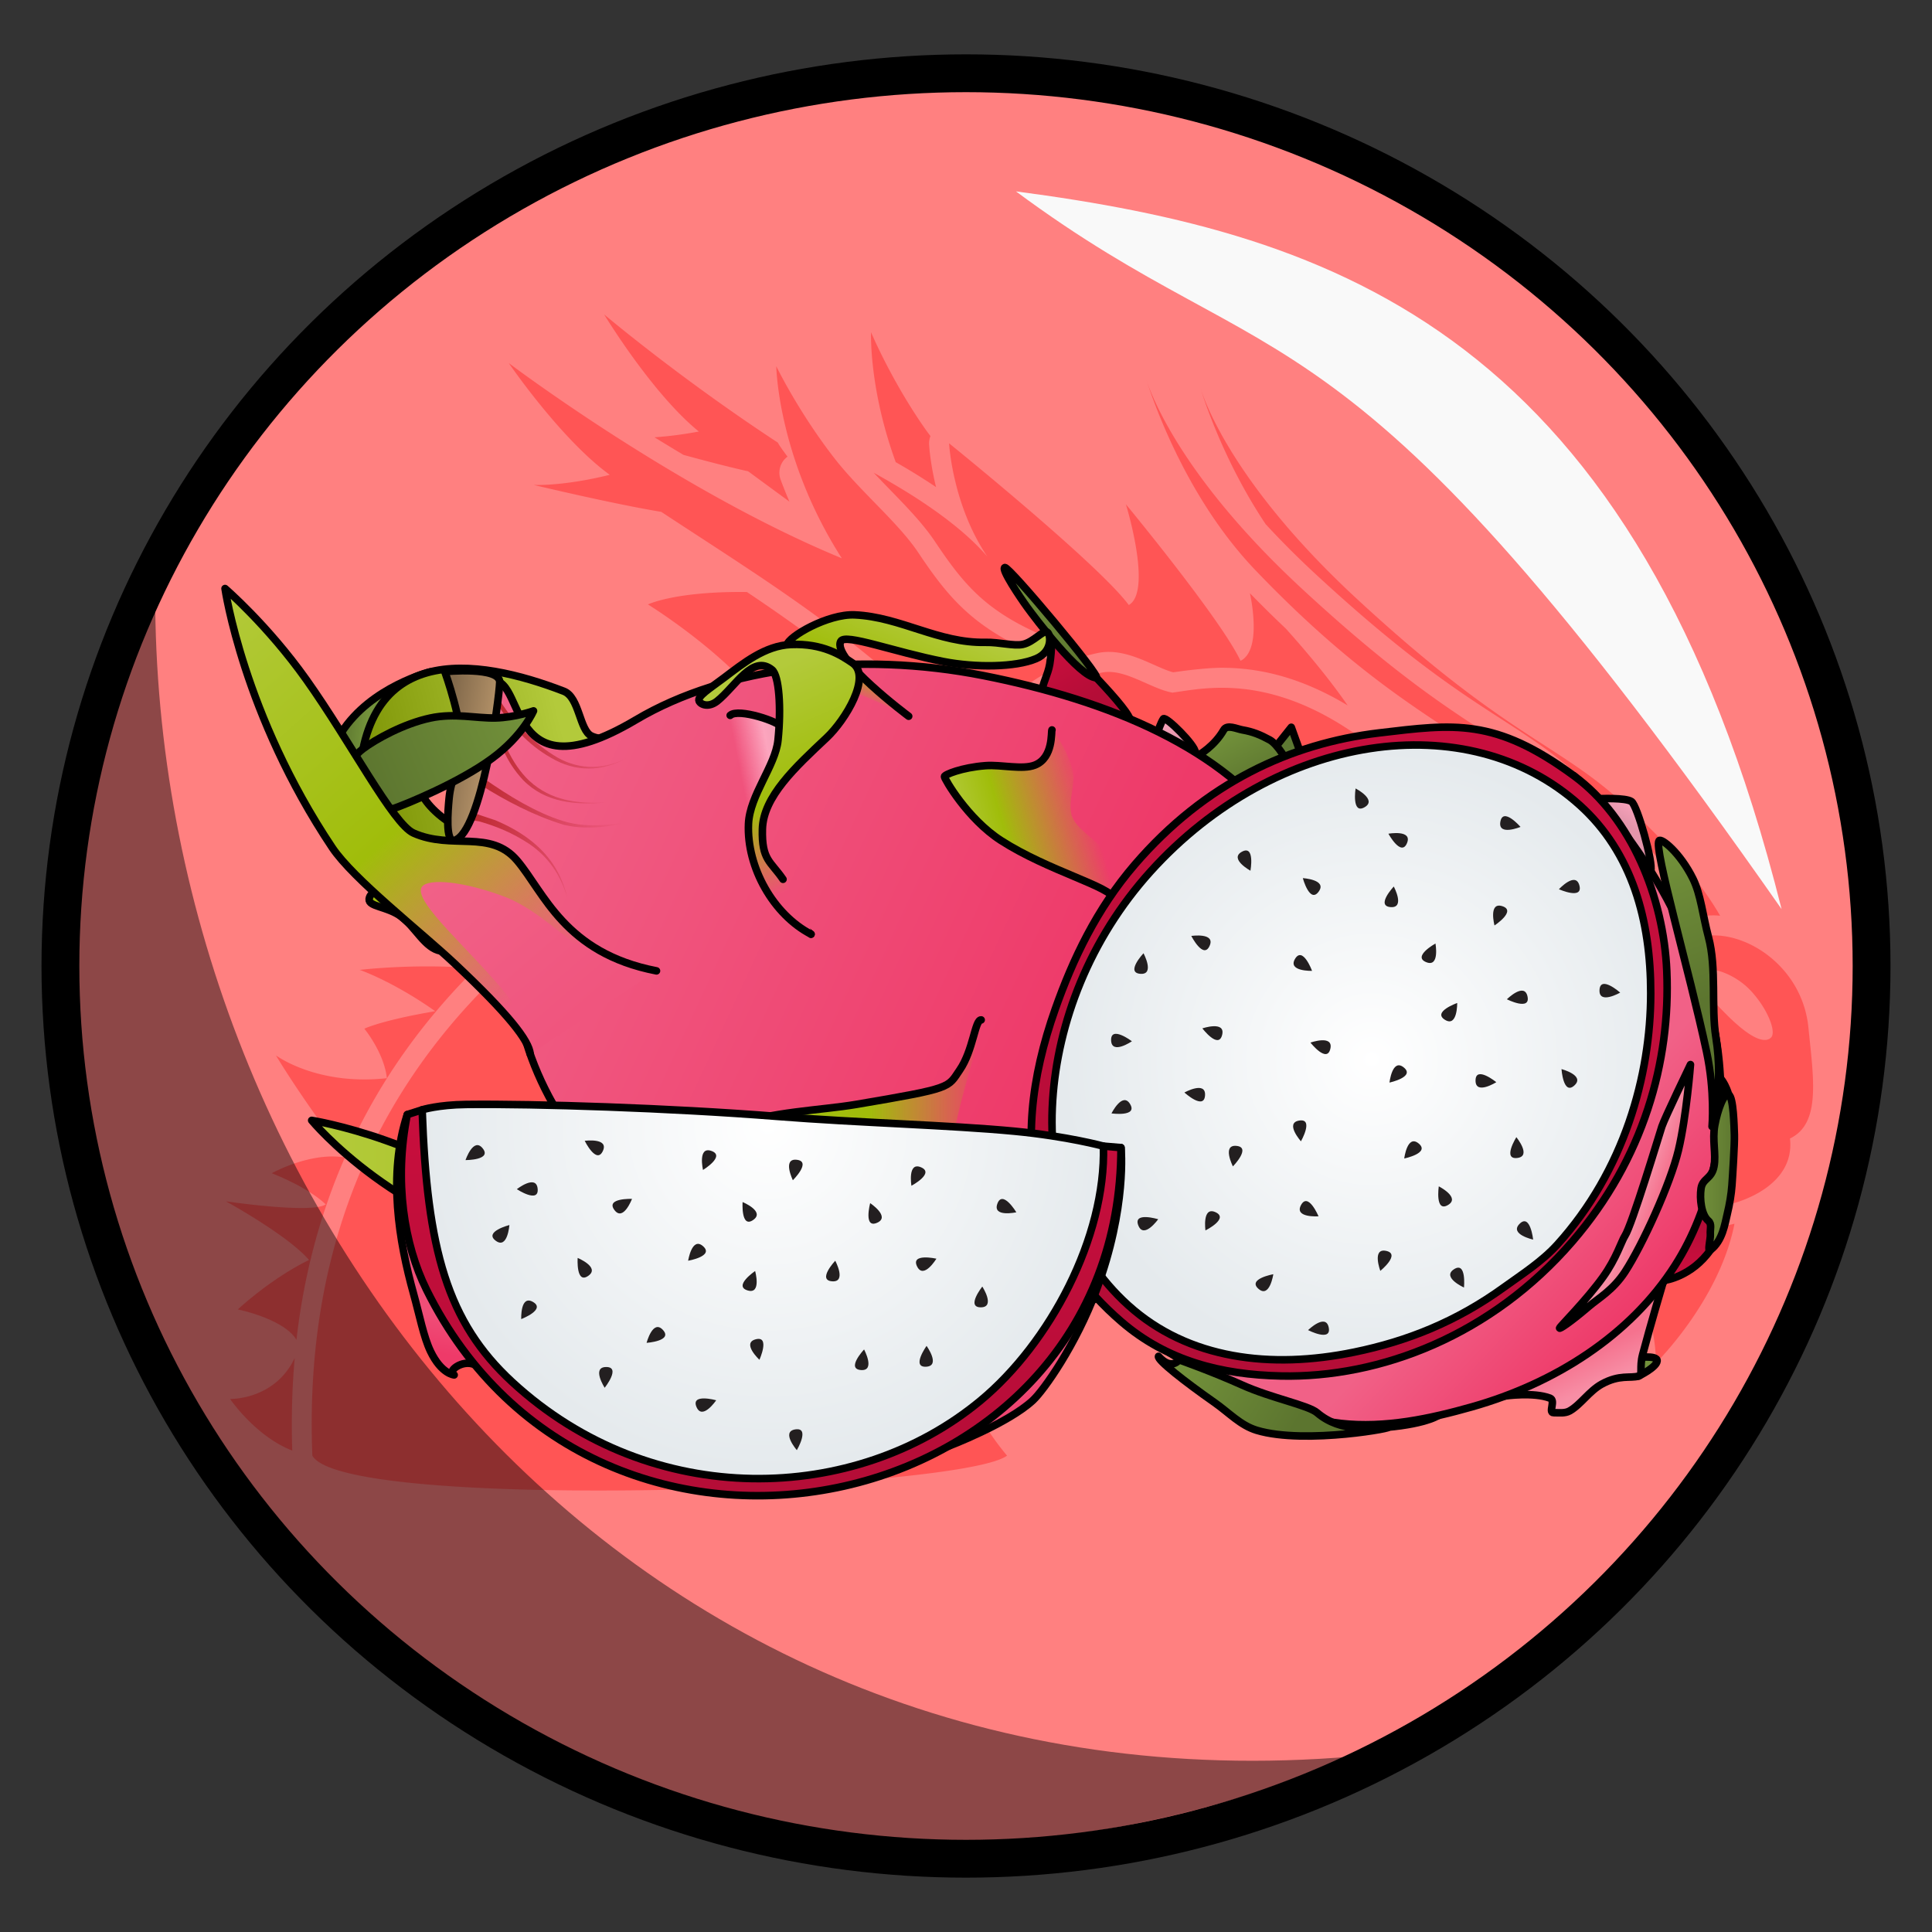 <svg xmlns="http://www.w3.org/2000/svg" xmlns:xlink="http://www.w3.org/1999/xlink" viewBox="0 0 256 256">
    <rect x="0" y="0" width="256" height="256" fill="#333333" stroke="none"/>
    <defs>
        <linearGradient id="linearGradient1082" x1="129.744" x2="128.136" y1="180.532" y2="178.363" gradientTransform="matrix(.947 0 0 .947 14.905 14.67)" gradientUnits="userSpaceOnUse" xlink:href="#innoGrad3"/>
        <linearGradient id="innoGrad3">
            <stop offset="0" stop-color="#ee3a69"/>
            <stop offset="1" stop-color="#f04e78"/>
        </linearGradient>
        <linearGradient id="linearGradient1074" x1="44.459" x2="45.536" y1="173.58" y2="168.307" gradientTransform="matrix(.947 0 0 .947 14.905 14.67)" gradientUnits="userSpaceOnUse" xlink:href="#innoGrad3"/>
        <linearGradient id="linearGradient1066" x1="141.624" x2="141.624" y1="194.225" y2="139.174" gradientTransform="matrix(.947 0 0 .947 14.905 14.67)" gradientUnits="userSpaceOnUse" xlink:href="#innoGrad2"/>
        <linearGradient id="innoGrad2">
            <stop offset="0" stop-color="#b40d37"/>
            <stop offset="1" stop-color="#c80e3d"/>
        </linearGradient>
        <radialGradient id="radialGradient1058" cx="114.192" cy="165.936" r="48.173" fx="114.192" fy="165.936" gradientTransform="matrix(0 -.947 .949 0 -55.726 257.29)" gradientUnits="userSpaceOnUse" xlink:href="#innoGrad1"/>
        <linearGradient id="innoGrad1">
            <stop offset="0" stop-color="#fff"/>
            <stop offset="1" stop-color="#e5eaed"/>
        </linearGradient>
        <linearGradient id="linearGradient1090" x1="212.667" x2="210.912" y1="96.441" y2="99.125" gradientTransform="matrix(.947 0 0 .947 14.905 14.67)" gradientUnits="userSpaceOnUse" xlink:href="#innoGrad4"/>
        <linearGradient id="innoGrad4">
            <stop offset="0" stop-color="#fca5be"/>
            <stop offset="1" stop-color="#e395ab"/>
        </linearGradient>
        <linearGradient id="linearGradient1098" x1="221.953" x2="222.3" y1="155.634" y2="161.216" gradientTransform="matrix(.947 0 0 .947 14.905 14.67)" gradientUnits="userSpaceOnUse" xlink:href="#innoGrad2"/>
        <linearGradient id="linearGradient1106" x1="206.582" x2="208.525" y1="173.749" y2="177.884" gradientTransform="matrix(.947 0 0 .947 14.905 14.67)" gradientUnits="userSpaceOnUse" xlink:href="#innoGrad5"/>
        <linearGradient id="innoGrad5">
            <stop offset="0" stop-color="#f5728e"/>
            <stop offset="1" stop-color="#f78ea5"/>
        </linearGradient>
        <linearGradient id="linearGradient1114" x1="200.513" x2="216.974" y1="148.659" y2="164.027" gradientTransform="matrix(.947 0 0 .947 14.905 14.67)" gradientUnits="userSpaceOnUse" xlink:href="#innoGrad6"/>
        <linearGradient id="innoGrad6">
            <stop offset="0" stop-color="#f16187"/>
            <stop offset="1" stop-color="#ee3a69"/>
        </linearGradient>
        <linearGradient id="linearGradient1122" x1="155.19" x2="189.983" y1="175.763" y2="86.271" gradientTransform="matrix(.947 0 0 .947 14.905 14.67)" gradientUnits="userSpaceOnUse" xlink:href="#innoGrad2"/>
        <radialGradient id="radialGradient1132" cx="172.425" cy="134.599" r="42.392" fx="172.425" fy="134.599" gradientTransform="matrix(0 -.972 .972 0 50.932 307.965)" gradientUnits="userSpaceOnUse" xlink:href="#innoGrad1"/>
        <linearGradient id="linearGradient1140" x1="216.512" x2="224.313" y1="102.616" y2="123.904" gradientTransform="matrix(.947 0 0 .947 14.905 14.67)" gradientUnits="userSpaceOnUse" xlink:href="#innoGrad7"/>
        <linearGradient id="innoGrad7">
            <stop offset="0" stop-color="#73923b"/>
            <stop offset="1" stop-color="#5c752f"/>
        </linearGradient>
        <linearGradient id="linearGradient1148" x1="218.042" x2="215.618" y1="147.431" y2="146.531" gradientTransform="matrix(.947 0 0 .947 14.905 14.67)" gradientUnits="userSpaceOnUse" xlink:href="#innoGrad5"/>
        <linearGradient id="linearGradient1156" x1="221.721" x2="227.465" y1="148.593" y2="148.593" gradientTransform="matrix(.947 0 0 .947 14.905 14.67)" gradientUnits="userSpaceOnUse" xlink:href="#innoGrad7"/>
        <linearGradient id="linearGradient1164" x1="149.25" x2="165.203" y1="174.822" y2="184.323" gradientTransform="matrix(.947 0 0 .947 14.905 14.67)" gradientUnits="userSpaceOnUse" xlink:href="#innoGrad7"/>
        <linearGradient id="linearGradient1335" x1="82.09" x2="93.956" y1="82.625" y2="109.267" gradientTransform="matrix(.947 0 0 .947 14.905 14.67)" gradientUnits="userSpaceOnUse" xlink:href="#innoGrad12"/>
        <linearGradient id="innoGrad12">
            <stop offset="0" stop-color="#b3ca3b"/>
            <stop offset=".589" stop-color="#a0bd0a"/>
            <stop offset="1" stop-color="#a0bd0a" stop-opacity="0"/>
        </linearGradient>
        <linearGradient id="linearGradient1335-0" x1="82.09" x2="97.599" y1="82.625" y2="114.061" gradientTransform="matrix(.947 0 0 .947 14.905 14.67)" gradientUnits="userSpaceOnUse" xlink:href="#innoGrad16"/>
        <linearGradient id="innoGrad16">
            <stop offset="0" stop-color="#f0557e"/>
            <stop offset="1" stop-color="#ef4c77"/>
        </linearGradient>
        <linearGradient id="linearGradient1327" x1="87.953" x2="97.099" y1="93.167" y2="91.345" gradientTransform="matrix(.947 0 0 .947 14.905 14.67)" gradientUnits="userSpaceOnUse" xlink:href="#innoGrad17"/>
        <linearGradient id="innoGrad17">
            <stop offset="0" stop-color="#fca5be" stop-opacity="0"/>
            <stop offset=".47" stop-color="#fca5be"/>
            <stop offset="1" stop-color="#e395ab"/>
        </linearGradient>
        <linearGradient id="linearGradient1311" x1="111.298" x2="106.032" y1="69.886" y2="82.926" gradientTransform="matrix(.947 0 0 .947 14.905 14.67)" gradientUnits="userSpaceOnUse" xlink:href="#innoGrad15"/>
        <linearGradient id="innoGrad15">
            <stop offset="0" stop-color="#b3ca3b"/>
            <stop offset=".691" stop-color="#a0bd0a"/>
            <stop offset="1" stop-color="#a0bd0a" stop-opacity="0"/>
        </linearGradient>
        <linearGradient id="linearGradient1295" x1="117.375" x2="135.4" y1="97.923" y2="92.649" gradientTransform="matrix(.947 0 0 .947 14.905 14.67)" gradientUnits="userSpaceOnUse" xlink:href="#innoGrad14"/>
        <linearGradient id="innoGrad14">
            <stop offset="0" stop-color="#b3ca3b"/>
            <stop offset=".34" stop-color="#a0bd0a"/>
            <stop offset="1" stop-color="#a0bd0a" stop-opacity="0"/>
        </linearGradient>
        <linearGradient id="linearGradient1279" x1="27.875" x2="121.684" y1="144.243" y2="144.243" gradientTransform="matrix(.947 0 0 .947 14.905 14.67)" gradientUnits="userSpaceOnUse" xlink:href="#innoGrad13"/>
        <linearGradient id="innoGrad13">
            <stop offset="0" stop-color="#b3ca3b"/>
            <stop offset=".831" stop-color="#a0bd0a"/>
            <stop offset="1" stop-color="#a0bd0a" stop-opacity="0"/>
        </linearGradient>
        <linearGradient id="linearGradient1269" x1="15.75" x2="62.159" y1="66.875" y2="119.521" gradientTransform="matrix(.947 0 0 .947 14.905 14.67)" gradientUnits="userSpaceOnUse" xlink:href="#innoGrad12"/>
        <linearGradient id="linearGradient1261" x1="66.191" x2="15.75" y1="125.623" y2="66.875" gradientTransform="matrix(.947 0 0 .947 14.905 14.67)" gradientUnits="userSpaceOnUse" xlink:href="#innoGrad11"/>
        <linearGradient id="innoGrad11">
            <stop offset="0" stop-color="#f0557e"/>
            <stop offset="1" stop-color="#f37798"/>
        </linearGradient>
        <linearGradient id="linearGradient1245" x1="58.917" x2="35.255" y1="84" y2="93.88" gradientTransform="matrix(.947 0 0 .947 14.905 14.67)" gradientUnits="userSpaceOnUse" xlink:href="#innoGrad7"/>
        <linearGradient id="linearGradient1237" x1="46" x2="53.153" y1="90.257" y2="91.504" gradientTransform="matrix(.947 0 0 .947 14.905 14.67)" gradientUnits="userSpaceOnUse" xlink:href="#innoGrad10"/>
        <linearGradient id="innoGrad10">
            <stop offset="0" stop-color="#82694b"/>
            <stop offset="1" stop-color="#b9966b"/>
        </linearGradient>
        <linearGradient id="linearGradient1229" x1="51.547" x2="70.978" y1="94.388" y2="100.457" gradientTransform="matrix(.947 0 0 .947 14.905 14.67)" gradientUnits="userSpaceOnUse" xlink:href="#innoGrad9"/>
        <linearGradient id="innoGrad9">
            <stop offset="0" stop-color="#bd2931"/>
            <stop offset="1" stop-color="#bd2931" stop-opacity="0"/>
        </linearGradient>
        <linearGradient id="linearGradient1220" x1="52.115" x2="133.431" y1="93.565" y2="131.168" gradientTransform="matrix(.947 0 0 .947 14.905 14.67)" gradientUnits="userSpaceOnUse" xlink:href="#innoGrad6"/>
        <linearGradient id="linearGradient1212" x1="36.517" x2="62.958" y1="93.143" y2="86.7" gradientTransform="matrix(.947 0 0 .947 14.905 14.67)" gradientUnits="userSpaceOnUse" xlink:href="#innoGrad8"/>
        <linearGradient id="innoGrad8">
            <stop offset="0" stop-color="#809708"/>
            <stop offset="1" stop-color="#b3ca3b"/>
        </linearGradient>
        <linearGradient id="linearGradient1204" x1="35.486" x2="31.929" y1="86.734" y2="86.35" gradientTransform="matrix(.947 0 0 .947 14.905 14.67)" gradientUnits="userSpaceOnUse" xlink:href="#innoGrad7"/>
        <linearGradient id="linearGradient1196" x1="156.057" x2="160.128" y1="86.461" y2="94.515" gradientTransform="matrix(.947 0 0 .947 14.905 14.67)" gradientUnits="userSpaceOnUse" xlink:href="#innoGrad7"/>
        <linearGradient id="linearGradient1188" x1="147.496" x2="148.469" y1="84.929" y2="88.093" gradientTransform="matrix(.947 0 0 .947 14.905 14.67)" gradientUnits="userSpaceOnUse" xlink:href="#innoGrad4"/>
        <linearGradient id="linearGradient1180" x1="124.875" x2="136.969" y1="63.938" y2="78.831" gradientTransform="matrix(.947 0 0 .947 14.905 14.67)" gradientUnits="userSpaceOnUse" xlink:href="#innoGrad7"/>
        <linearGradient id="linearGradient1172" x1="136.275" x2="131.636" y1="82.716" y2="75.43" gradientTransform="matrix(.947 0 0 .947 14.905 14.67)" gradientUnits="userSpaceOnUse" xlink:href="#innoGrad2"/>
    </defs>
    <ellipse cx="128" cy="128" fill="#ff8080" stroke="#000" stroke-linecap="round" stroke-linejoin="round" stroke-width="5.012" rx="119.994" ry="118.293"/>
    <path fill="#f55" d="M108.507 117.785c-11.368 2.568-19.568 11.452-19.568 11.452s8.522 2.78 17.734 2.78c3.11 0 6.3-.317 9.266-1.165-12.967 7.125-15.95 14.407-15.95 14.407s3.415 1.102 8.027 1.102c3.386 0 7.42-.594 11.216-2.656-11.042 9.6-13.51 16.68-13.51 16.68s1.035.2 2.937.2c3.934 0 11.572-.855 21.399-6.1-4.827 3.695-5.454 9.737-5.454 9.737s7.874-.677 14.756-4.56c-5.6 3.762-7.776 7.7-7.776 7.7s3.411.463 7.329.463c2.86 0 5.991-.247 8.256-1.105-4.616 2.303-5.266 6.077-5.266 6.077s12.116-3.3 18.134-9.29c-5.476 7.098-4.17 9.43-4.17 9.43s10.408-5.061 21.289-16.371c-3.17 4.532-2.383 7.383-2.383 7.383s11.76-3.039 11.46-6.797c4.178 2.688 3.568 6.704 3.568 6.704s.163.03.448.03c1.095 0 3.988-.465 6.287-4.991 4.392 5.96 3.392 9.577 3.392 9.577s5.58-1.367 6.33-6.31c2.696 2.542 3.548 11.521 3.548 11.521s4.47-.473 6.443-3.923c3.278 4.447 3.179 10.834 3.179 10.834s8.397-8.262 10.4-18.443c-.83.209-1.58.337-2.182.397-.38.038-.772.057-1.165.057-3.653 0-7.287-1.591-11.887-3.606-7.18-3.145-16.117-7.059-29.793-7.059-8.485 0-17.882 1.576-27.932 4.684-3.575 1.406-6.542 1.702-8.408 1.702-1.716 0-2.765-.242-2.957-.29a2.65 2.65 0 0 1-2.002-2.71c-2.952-.153-4.981-.866-5.227-.955-1.114-.407-1.899-1.489-1.81-2.671.065-.864.503-1.609 1.186-2.041-1.99-.387-3.102-.705-3.184-.728a2.652 2.652 0 0 1-1.846-1.945c-.104-.448-.35-2.017.675-4.056-2.541.203-4.165.653-4.186.659a2.656 2.656 0 0 1-2.936-1.092 2.649 2.649 0 0 1 .148-3.126c.099-.123 1.348-1.653 3.333-3.444a2.654 2.654 0 0 1-1.527-4.238c.209-.264.418-.534.623-.805a69.602 69.602 0 0 1-5.635 1.05 2.652 2.652 0 0 1-2.38-4.345c.475-.558 3.674-4.318 6.161-7.011a334.05 334.05 0 0 0-4.524-.651c-4.8-.676-9.487-1.37-13.865-2.142zm118.577 3.506c-.773 0-1.521.078-2.237.232-.256-.202-.522-.41-.799-.618-1.591-3.545-5.622-10.18-15.6-18.774-3.23-2.782-6.186-4.695-9.608-6.909-5.644-3.65-12.667-8.194-24.474-19.111a116.987 116.987 0 0 1-6.67-6.669c-5.245-7.863-7.903-15.7-8.564-17.806.827 2.51 5.07 13.3 20.67 27.724 18.969 17.539 25.765 18.859 34.152 26.082 7.664 6.602 11.78 12.116 13.97 15.895-.281-.02-.563-.046-.84-.046zM123.11 58.881c.01.184.143 2.48.921 5.661a85.398 85.398 0 0 0-5.339-3.302c-3.577-9.804-3.272-17.214-3.272-17.214s2.569 6.147 6.97 12.52c.286.415.59.828.899 1.238a2.653 2.653 0 0 0-.179 1.098zM67.42 48.114s6.897 10.105 13.378 14.803c-4.939 1.22-8.354 1.35-9.581 1.35-.331 0-.502-.01-.502-.01 11.85 2.798 16.898 3.563 16.898 3.563 4.11 2.701 8.171 5.31 12.18 7.988 4.672.1 9.9.61 15.617 1.526-2.998-5.532-6.958-11.232-9.485-14.7a58.02 58.02 0 0 0 5.62 11.342C89.73 64.979 67.418 48.113 67.418 48.113m36.015 15.43c.36.983.755 1.955 1.165 2.92-1.813-1.33-3.63-2.659-5.466-4.015 0 0-2.653-.555-8.565-2.173-1.318-.783-2.6-1.562-3.84-2.33a49.63 49.63 0 0 0 5.87-.768C86.382 52.131 80.05 41.662 80.05 41.662s9.942 8.41 23.02 16.988c.092.233.725 1.118 1.28 1.855a2.652 2.652 0 0 0-.918 3.038zm-38.912 49.562s3.536.01 12.598 3.66c-9.477 6.464-17.284 13.943-23.306 22.346a78.632 78.632 0 0 0-8.05 14.124c-6.456-8.673-9.196-13.39-9.196-13.39s5.413 4.05 14.695 3.019c-.368-3.388-2.983-6.555-2.983-6.555s2.21-1.105 9.392-2.32c-5.635-3.978-10-5.472-10-5.472s6.796-.827 14.42-.274c.663-2.331-10.387-9.187-10.387-9.187s16.039 1.358 17.569 2.005c.551-3.757-4.752-7.956-4.752-7.956zM45.7 153.373c-3.29 7.5-5.436 15.566-6.418 24.158-1.683-2.798-7.763-4.023-7.763-4.023s4.246-4.015 9.429-6.556c-2.85-3.307-11.013-7.771-11.013-7.771s11.376 1.69 13.222.405c-2.441-2.348-7.145-4.125-7.145-4.125s5.094-2.862 9.688-2.088zm-6.651 26.575c-.35 3.98-.462 8.067-.324 12.26-4.867-1.886-8.236-6.84-8.236-6.84s5.903.172 8.56-5.42zm50.103-67.371c3.766 1.75 8.858 3.142 14.722 4.33-10.9 4.995-16.494 10.155-16.75 10.395a2.654 2.654 0 0 0 .992 4.456c.35.114 8.375 2.698 17.457 2.897-6.153 5.147-7.94 9.356-8.04 9.597a2.65 2.65 0 0 0 1.64 3.53c.156.05 3.87 1.229 8.842 1.229.734 0 1.46-.025 2.172-.075-5.385 6.17-6.889 10.34-6.971 10.575a2.656 2.656 0 0 0 .206 2.196 2.647 2.647 0 0 0 1.795 1.28c.132.025 1.345.247 3.441.247 2.81 0 7.748-.416 14.097-2.636-.625 1.858-.777 3.22-.79 3.347a2.654 2.654 0 0 0 2.866 2.915c.154-.014 1.877-.169 4.39-.707a2.647 2.647 0 0 0-.007 2.394c.114.228.267.426.436.609-3.619 6.273-4.08 14.257 3.786 23.725-3.445 2.583-30.29 4.62-54.13 4.62-18.98 0-36.054-1.29-37.915-4.62-1.69-42.095 21.817-66.358 47.761-80.305zm142.705 18.563c2.285 2.367 3.594 5.588 2.805 6.351-.721.701-2.452.45-6.116-3.282-3.664-3.733-3.863-4.084-3.069-5.265.792-1.181 4.304.046 6.38 2.196zm-79.962-80.807c.913 2.77 5.228 15.567 14.425 25.189 19.092 19.97 29.69 21.667 38.347 31.18 3.286 3.612 5.644 6.895 7.31 9.582-6.861-3.903-14.423-7.462-19.198-8.925-4.97-3.445-9.645-7.952-15.065-11.32-6.383-3.966-11.72-4.904-15.81-4.904-2.779 0-4.983.432-6.549.642-2.608-.457-5.66-2.743-8.443-2.743-.3 0-.597.026-.89.085-7.878 1.568-14.824 8.995-16.249 11.973a63.99 63.99 0 0 0-8.252-.543c-9.185 0-15.845 2.067-22.3 2.957-1.3.18-2.597.243-3.848.243-3.068 0-5.868-.381-7.79-.381-1.527 0-2.5.24-2.613 1.102-1.266 9.645 42.663 12.823 45.083 14.06.3.574.598 1.14.892 1.7-1.968 1.746-8.188 9.074-8.188 9.074s7.316-.998 11.474-2.924c.6 1.105-4.024 6.95-4.024 6.95s1.58.294 4.278.294c1.066 0 2.306-.046 3.693-.173-5.416 2.167-9.796 7.585-9.796 7.585s2.978-.858 7.353-.858c1.102 0 2.293.054 3.547.19-4.729 3.224-4.079 6.013-4.079 6.013s3.401.984 9.274 1.598c-3.11 3.322-5.293 3.9-5.293 3.9s2.248.821 5.423.821c1.81 0 3.92-.267 6.087-1.105-.277 2.026-4.546 3.868-4.546 3.868s.836.21 2.311.21c1.734 0 4.35-.29 7.528-1.554 11.373-3.526 20.835-4.832 28.812-4.832 22.793 0 33.433 10.664 41.68 10.664.302 0 .603-.014.9-.044 3.295-.33 10.5-2.887 9.802-9.05 4.103-1.983 3.13-7.86 2.441-14.713-.75-7.474-7.257-12.2-12.54-12.2-1.001 0-1.96.169-2.826.523a43.118 43.118 0 0 0-2.366-1.864c-1.513-3.712-5.624-10.238-15.174-18.463-8.386-7.222-15.183-8.542-34.151-26.082-15.6-14.425-19.843-25.215-20.67-27.725zm-84.478-2.22s6.898 10.105 13.379 14.803c-4.939 1.22-8.354 1.35-9.581 1.35-.331 0-.502-.01-.502-.01 11.85 2.798 16.898 3.563 16.898 3.563 8.938 5.875 17.654 11.294 26.066 17.995 4.57 3.64 9.05 7.669 13.427 12.343.426.037.848.056 1.279.1 2.235-3.233 6.873-7.676 12.376-10.174-11.004-4.029-14.589-8.127-19.066-14.836-2.692-4.033-7.724-8.133-11.185-12.6-4.744-6.12-7.647-12.117-7.647-12.117s.167 12.137 8.682 25.444C89.73 64.979 67.418 48.113 67.418 48.113m18.44 31.978s3.373-1.653 12.258-1.653c.278 0 .566.003.856.006 4.447 2.983 8.777 6.037 13.055 9.445a122.996 122.996 0 0 1 11.19 10.051c-.564-.015-1.129-.044-1.695-.044-6.606 0-11.97 1.032-16.703 1.941-2.078.4-4.04.776-5.96 1.042a25.38 25.38 0 0 1-3.485.217c-1.615 0-3.194-.115-4.587-.217l-.592-.042c4.145-1.275 8.782-2.213 13.747-2.411-2.834-8.938-18.085-18.335-18.085-18.335zm55.815 5.503c-10.2-3.734-13.384-7.242-17.773-13.82-1.592-2.384-3.787-4.64-6.112-7.031-.671-.69-1.346-1.39-2.011-2.095 5.287 2.899 11.381 6.82 15.056 11.113-4.65-6.868-5.075-15.019-5.075-15.019s19.785 15.984 23.816 21.43c3.164-1.826-.385-13.348-.385-13.348s12.556 15.179 15.19 20.74c2.626-1.31 1.603-7.237 1.245-8.956a158.544 158.544 0 0 0 4.758 4.69c2.585 2.878 5.724 6.59 8.187 10.17-5.554-3.343-11.012-4.986-16.666-4.986-2.43 0-6.288.58-6.45.603-.739-.194-1.632-.59-2.571-1.008-1.79-.794-3.82-1.696-5.97-1.696-.481 0-.955.046-1.407.136a20.15 20.15 0 0 0-2.277.608 2.649 2.649 0 0 0-1.555-1.53z"/>
    <path fill="#f9f9f9" fill-rule="evenodd" d="M134.62 25.36c42.403 5.593 82.314 18.749 101.45 95.105-58.576-83.705-66.12-68.923-101.45-95.105z"/>
    <path fill-opacity=".449" fill-rule="evenodd" d="M179.236 232.742C69.065 279.215-24.121 174.948 20.57 80.527c.84 80.861 63.214 160.3 158.666 152.215z"/>
    <path fill="url(#linearGradient1172)" stroke="#000" stroke-linecap="round" stroke-linejoin="round" stroke-miterlimit="10" d="M149.702 95.248c-.632-1.938-9.345-10.538-10.041-10.874-.4-.193-.243 1.73-.566 3.635-.238 1.406-1.051 2.802-.923 3.335.305 1.256 11.53 3.904 11.53 3.904z"/>
    <path fill="url(#linearGradient1180)" stroke="#000" stroke-linecap="round" stroke-linejoin="round" stroke-miterlimit="10" d="M133.15 75.203c-.531.177 2.013 3.964 2.96 5.266.947 1.302 6.962 9.335 9.164 9.335.779 0-11.59-14.779-12.123-14.6z"/>
    <path fill="url(#linearGradient1188)" stroke="#000" stroke-linecap="round" stroke-linejoin="round" stroke-miterlimit="10" d="M153.41 96.94s.455-1.293.75-1.693c.297-.4 4.288 3.55 4.216 4.444-.072.895-4.966-2.751-4.966-2.751z"/>
    <path fill="#5d7933" stroke="#000" stroke-linecap="round" stroke-linejoin="round" stroke-miterlimit="10" stroke-width="1.056" d="M167.811 94.25l-5.248-5 2.375-2.981z" transform="matrix(.947 0 0 .947 14.905 14.67)"/>
    <path fill="url(#linearGradient1196)" stroke="#000" stroke-linecap="round" stroke-linejoin="round" stroke-miterlimit="10" d="M158.884 100.014s2.024-1.126 3.266-3.294c.445-.775 1.736-.128 2.486 0 1.345.23 2.356.64 3.61 1.323 1.954 1.065 5.623 8.497 2.96 10.106-2.664 1.61-12.322-8.135-12.322-8.135z"/>
    <path fill="url(#linearGradient1204)" stroke="#000" stroke-linecap="round" stroke-linejoin="round" stroke-miterlimit="10" d="M47.85 109.72c2.801 3.333-6.533-6.544-2.615-12.651 3.917-6.108 11.778-8.04 11.778-8.04z"/>
    <path fill="url(#linearGradient1212)" stroke="#000" stroke-linecap="round" stroke-linejoin="round" stroke-miterlimit="10" d="M84.977 96.356c-.313-.102-3.988 2.419-6.614 1.164-1.587-.757-1.586-5.13-3.655-5.928-11.332-4.373-27.852-7.207-27.134 15.031.636 19.713 18.503 6.813 11.762 2.205-4.897-3.349-5.271-7.692-1.594-8.122 4.371-.51 12.326 1.042 17.844.118 5.998-1.005 9.39-4.468 9.39-4.468z"/>
    <path fill="url(#linearGradient1220)" d="M130.352 89.53c16.698 3.308 31.968 9.654 39.847 21.074 5.993 8.687 7.048 21.435 5.063 31.45-4.595 23.187-32.15 37.26-61.547 31.437-29.398-5.823-49.505-29.339-44.91-52.524l-8.566-9.619c1.35-2.101-.677-18.478 3.99-20.82 5.99-3.006 1.436 15.89 20.037 4.852 11.882-7.05 29.477-9.14 46.086-5.85z"/>
    <path fill="url(#linearGradient1229)" d="M82.926 100.5c-3.215 1.795-6.707 1.807-9.921-.096-2.997-1.701-5.24-4.188-7.097-7.072l.112-.885c1.67 2.868 4.407 5.776 7.228 7.552 3.058 2.005 6.456 2.108 9.678.501zm-17.1-6.566c0 3.142 2.015 7.418 4.32 9.534 2.879 2.644 6.358 3.034 10.097 2.879-3.966.338-7.957.038-10.923-2.98-2.303-2.48-3.286-5.133-3.757-8.066zm19.83 14.306c-3.353 1.153-7.443 1.896-10.938 1.054-4.022-1.232-7.711-3.195-11.002-5.262l.537-.78c3.163 2.185 6.71 4.414 10.407 5.554 3.433 1.059 7.61.444 10.996-.566zm-22.98-.566c0 .047 2.77.933 2.95 1.008 1.576.661 3.096 1.476 4.462 2.505 2.675 2.013 4.308 4.513 5.083 7.75-.885-2.971-2.49-5.406-5.107-7.153-2.15-1.414-4.262-2.29-6.534-2.939-.207-.055-.9-.092-1.055-.246l.202-.925z"/>
    <path fill="none" stroke="#000" stroke-linecap="round" stroke-linejoin="round" stroke-miterlimit="10" d="M130.352 89.53c16.698 3.308 31.968 9.654 39.847 21.074 5.993 8.687 7.048 21.435 5.063 31.45-4.595 23.187-32.15 37.26-61.547 31.437-29.398-5.823-49.505-29.339-44.91-52.524l-8.566-9.619c1.35-2.101-.677-18.478 3.99-20.82 5.99-3.006 1.436 15.89 20.037 4.852 11.882-7.05 29.477-9.14 46.086-5.85z"/>
    <path fill="url(#linearGradient1237)" stroke="#000" stroke-linecap="round" stroke-linejoin="round" stroke-miterlimit="10" d="M58.937 88.99s7.337-.708 7.278 1.421c-.058 2.13-2.426 19.864-5.976 20.937-1.266.383-.882-3.995-.734-5.54.266-2.792 1.323-4.084 1.584-6.302.404-3.443-2.152-10.516-2.152-10.516z"/>
    <path fill="url(#linearGradient1245)" stroke="#000" stroke-linecap="round" stroke-linejoin="round" stroke-miterlimit="10" d="M70.694 94.197s-1.364 3.251-5.523 6.312c-4.24 3.12-11.294 6.058-13.363 6.748-4.099 1.364-8.366-4.533-3.696-8.047 1.639-1.233 5.351-3.308 8.902-4.066 3.264-.698 6.047.053 8.639-.01 2.627-.065 5.041-.937 5.041-.937z"/>
    <path fill="#a0bd0a" stroke="#000" stroke-linecap="round" stroke-linejoin="round" stroke-miterlimit="10" d="M48.915 119.129c-.118 1.025 2.378.947 4.258 2.326 1.88 1.378 3.142 4.211 5.231 4.555 4.18.687-4.122-7.748-4.122-7.748s-5.13-1.185-5.367.867z"/>
    <path fill="url(#linearGradient1261)" d="M86.989 128.646c-12.192-2.357-14.914-10.425-18.465-14.614-3.55-4.188-8.64-1.373-13.73-3.646-2.713-1.21-8.337-12.072-14.204-20.331-5.142-7.237-10.771-12.071-10.771-12.071s2.425 16.718 14.204 34.326c2.812 4.203 11.676 11.1 16.216 15.367 7.117 6.692 9.872 10.216 10.019 11.994"/>
    <path fill="url(#linearGradient1269)" d="M70.258 139.671c-.147-1.778-2.902-5.302-10.02-11.994-4.539-4.268-13.403-11.164-16.215-15.367-11.779-17.608-14.204-34.326-14.204-34.326s5.63 4.834 10.771 12.071c5.867 8.259 11.49 19.12 14.204 20.331 5.09 2.273 10.18-.542 13.73 3.646 3.551 4.189 6.273 12.256 18.465 14.614 0 0-3.454.875-6.971-.968-3.985-2.09-8.339-7.024-13.111-8.84-5.39-2.053-10.074-2.48-10.97-1.367-1.488 1.849 6.846 8.782 11.403 14.597 2.733 3.487 2.918 7.603 2.918 7.603z"/>
    <path fill="none" stroke="#000" stroke-linecap="round" stroke-linejoin="round" stroke-miterlimit="10" d="M86.989 128.646c-12.192-2.357-14.914-10.425-18.465-14.614-3.55-4.188-8.64-1.373-13.73-3.646-2.713-1.21-8.337-12.072-14.204-20.331-5.142-7.237-10.771-12.071-10.771-12.071s2.425 16.718 14.204 34.326c2.812 4.203 11.676 11.1 16.216 15.367 7.117 6.692 9.872 10.216 10.019 11.994"/>
    <path fill="url(#linearGradient1279)" d="M130.01 135.144c-.824-.06-1.04 4.009-2.836 6.627-1.632 2.38-.856 2.388-13.672 4.56-4.79.813-11.313.948-16.622 2.908-7.997 2.954-12.657 7.847-21.846 7.88-8.729.031-17.356-3.673-23.91-6.003-5.603-1.992-9.824-2.66-9.824-2.66s11.576 14.048 31.485 17.48c24.278 4.183 55.868-2.445 55.868-2.445s-3.59-4.284-2.565-11.425c1.025-7.14 4.748-16.862 3.923-16.922z"/>
    <path fill="none" stroke="#000" stroke-linecap="round" stroke-linejoin="round" stroke-miterlimit="10" d="M130.01 135.144c-.824-.06-1.04 4.009-2.836 6.627-1.632 2.38-.856 2.388-13.672 4.56-4.79.813-11.313.948-16.622 2.908-7.997 2.954-12.657 7.847-21.846 7.88-8.729.031-17.356-3.673-23.91-6.003-5.603-1.992-9.824-2.66-9.824-2.66s11.576 14.048 31.485 17.48c24.278 4.183 55.868-2.445 55.868-2.445"/>
    <path fill="url(#linearGradient1295)" d="M139.392 96.72c-.135.206.214 3.677-2.257 4.655-1.659.656-4.454-.08-6.55.079-3.164.242-5.444 1.192-5.444 1.45 0 .282 3.05 5.608 7.497 8.468 6.292 4.048 14.67 6.136 14.992 7.754 0 0 .825-2.611-.809-5.758-.907-1.747-4.399-3.478-4.853-5.446-.456-1.984.582-3.982.179-5.738-.72-3.123-2.755-5.464-2.755-5.464z"/>
    <path fill="none" stroke="#000" stroke-linecap="round" stroke-linejoin="round" stroke-miterlimit="10" d="M139.392 96.72c-.135.206.214 3.677-2.257 4.655-1.659.656-4.454-.08-6.55.079-3.164.242-5.444 1.192-5.444 1.45 0 .282 3.05 5.608 7.497 8.468 6.292 4.048 14.67 6.136 14.992 7.754"/>
    <path fill="url(#linearGradient1311)" d="M120.406 94.906s-10.258-7.652-8.995-9.94c.583-1.057 7.023 1.406 13.602 2.693 4.235.827 9.548.774 12.28-.385 2.214-.939 1.96-3.224 1.46-3.522-.526-.315-1.785 1.334-3.235 1.636-1.172.246-3.115-.31-4.942-.273-6.265.124-11.207-3.354-17.31-3.64-3.566-.167-8.823 2.89-8.971 3.966-.696 5.048 4.038 7.335 4.038 7.335s.168-2.36 2.684-1.774c2.516.585 9.39 3.904 9.39 3.904z"/>
    <path fill="none" stroke="#000" stroke-linecap="round" stroke-linejoin="round" stroke-miterlimit="10" d="M120.406 94.906s-10.258-7.652-8.995-9.94c.583-1.057 7.023 1.406 13.602 2.693 4.235.827 9.548.774 12.28-.385 2.214-.939 1.96-3.224 1.46-3.522-.526-.315-1.785 1.334-3.235 1.636-1.172.246-3.115-.31-4.942-.273-6.265.124-11.207-3.354-17.31-3.64-3.566-.167-8.823 2.89-8.971 3.966-.696 5.048 4.038 7.335 4.038 7.335"/>
    <path fill="url(#linearGradient1327)" d="M107.466 123.783s-12.873-9.587-4.233-23.66c.826-1.343.386-2.376.268-3.767-.057-.664-5.681-2.573-6.747-1.567-1.065 1.005-1.686 2.76-2.13 8.462-.94 12.059 12.842 20.532 12.842 20.532z"/>
    <path fill="none" stroke="#000" stroke-linecap="round" stroke-linejoin="round" stroke-miterlimit="10" d="M107.466 123.783s-12.873-9.587-4.233-23.66c.826-1.343.386-2.376.268-3.767-.057-.664-5.681-2.573-6.747-1.567"/>
    <path fill="url(#linearGradient1335-0)" d="M92.637 92.895c.239.515 1.307.873 2.4 0 2.42-1.933 4.695-6.232 7.26-4.142.93.759 1.242 5.02.79 9.35-.353 3.362-3.735 7.276-3.907 11.04-.263 5.806 3.322 12.07 8.286 14.64.627.325-1.783-4.448-3.712-7.272-1.65-2.417-2.835-2.526-2.733-6.633.108-4.316 4.363-8.225 8.516-12.13 2.485-2.338 6.015-8.139 3.403-9.913-1.48-1.006-3.916-2.606-8.118-2.435-3.464.14-6.37 2.514-8.897 4.418-1.91 1.438-3.575 2.457-3.288 3.077z"/>
    <path fill="url(#linearGradient1335)" d="M92.637 92.895c.239.515 1.307.873 2.4 0 2.42-1.933 4.695-6.232 7.26-4.142.93.759 1.242 5.02.79 9.35-.353 3.362-3.735 7.276-3.907 11.04-.263 5.806 3.322 12.07 8.286 14.64.627.325-1.783-4.448-3.712-7.272-1.65-2.417-2.835-2.526-2.733-6.633.108-4.316 4.363-8.225 8.516-12.13 2.485-2.338 6.015-8.139 3.403-9.913-1.48-1.006-3.916-2.606-8.118-2.435-3.464.14-6.37 2.514-8.897 4.418-1.91 1.438-3.575 2.457-3.288 3.077z"/>
    <path fill="none" stroke="#000" stroke-linecap="round" stroke-linejoin="round" stroke-miterlimit="10" d="M103.754 116.511c-1.65-2.417-2.835-2.526-2.733-6.633.108-4.316 4.363-8.225 8.516-12.13 2.485-2.338 6.015-8.139 3.403-9.913-1.48-1.006-3.916-2.606-8.118-2.435-3.464.14-6.37 2.514-8.897 4.418-1.91 1.438-3.576 2.457-3.288 3.077.239.515 1.307.873 2.4 0 2.42-1.933 4.695-6.232 7.26-4.142.93.759 1.242 5.02.79 9.35-.353 3.362-3.735 7.276-3.907 11.04-.263 5.806 3.322 12.07 8.286 14.64"/>
    <path fill="#73923b" stroke="#000" stroke-linejoin="round" stroke-miterlimit="10" d="M219.577 180.334c-.08.849-2.446 2-2.446 2l-.474-2.414s2.998-.433 2.92.414z"/>
    <path fill="url(#linearGradient1090)" stroke="#000" stroke-linejoin="round" stroke-miterlimit="10" d="M211.943 105.83s3.47-.154 4.24.38c.77.532 2.915 8.14 2.546 9.19z"/>
    <path fill="url(#linearGradient1098)" stroke="#000" stroke-linejoin="round" stroke-miterlimit="10" d="M220.594 169.648l7.364-26.775s1.064 1.075 1.466 3.812l-2.782 18.94c-2.515 3.566-6.048 4.023-6.048 4.023z"/>
    <path fill="url(#linearGradient1106)" stroke="#000" stroke-linejoin="round" stroke-miterlimit="10" d="M199.438 184.973s3.764-.541 5.944.29c.79.3-.247 1.925.463 1.924.744-.001 1.507.12 2.13-.227 1.458-.813 2.614-2.65 4.272-3.561 2.368-1.302 3.76-.726 4.883-1.064.592-.178.063-1.087.533-2.87.963-3.658 2.698-9.502 2.698-9.502z"/>
    <path fill="#bd2931" stroke="#000" stroke-linejoin="round" stroke-miterlimit="10" d="M190.834 187.41s-1.49 1.225-7.09 1.718l-9.313.868-7.038-4.609z"/>
    <path fill="url(#linearGradient1114)" stroke="#000" stroke-linejoin="round" stroke-miterlimit="10" d="M154.95 179.244c8.3 5.158 15.5 8.549 22.676 9.362 5.9.669 11.912-.631 17.43-2.195 10.893-3.09 20.944-9.404 26.908-18.761 4.79-7.516 6.751-17.254 5.84-26.903-1.13-11.941-7.689-26.823-19.254-37.95z"/>
    <path fill="url(#linearGradient1122)" stroke="#000" stroke-linejoin="round" stroke-miterlimit="10" d="M150.373 114.554c-5.067 5.882-8.227 12.584-10.553 19.169-3.194 9.044-4.285 18.05-1.815 26.097 1.817 5.92 5.82 11.208 10.601 15.325 6.006 5.171 13.196 7.007 21.12 7.18 13.208.286 27.917-5.396 38.638-17.84 9.44-10.96 13.008-23.855 12.495-35.812-.419-9.764-4.655-20.254-12.31-25.879-10.472-7.695-15.906-6.852-25.803-5.68-11.749 1.392-23.064 6.633-32.373 17.44z"/>
    <path fill="url(#radialGradient1132)" stroke="#000" stroke-linejoin="round" stroke-miterlimit="10" d="M152.452 115.478c-8.12 8.988-12.31 20.076-12.968 30.317-.683 10.603 2.439 20.318 10.017 27.161 7.95 7.18 18.914 8.475 29.922 6.212 7.056-1.45 13.534-4.03 19.835-8.58 2.285-1.65 5.05-3.412 7.102-5.681 8.82-9.765 12.367-22.307 12.369-33.314.002-9.61-2.44-18.61-9.383-24.882-14.899-13.45-40.37-9.526-56.894 8.767z"/>
    <path fill="url(#linearGradient1140)" stroke="#000" stroke-linejoin="round" stroke-miterlimit="10" d="M226.856 149.267s.415-4.566-.73-9.921c-2.327-10.885-7.033-26.945-6.293-27.95.283-.383 2.77 1.553 4.498 5.05 1.036 2.098 1.289 4.866 2.052 7.732 1.103 4.142.336 9.24.98 13.262 1.07 6.678-.507 11.827-.507 11.827z"/>
    <path fill="url(#linearGradient1148)" stroke="#000" stroke-linejoin="round" stroke-miterlimit="10" d="M223.996 141.061s-3.433 7.12-3.788 8.206c-.355 1.085-3.966 13.096-4.912 14.516-.417.625-1.118 2.967-2.9 5.444-2.27 3.152-5.675 6.514-5.742 6.746-.052.179 1.34-.691 3.847-2.84 1.329-1.139 3.235-2.18 4.824-4.616 2.318-3.557 6.007-11.657 7.072-16.095 1.066-4.437 1.599-11.36 1.599-11.36z"/>
    <path fill="url(#linearGradient1156)" stroke="#000" stroke-linejoin="round" stroke-miterlimit="10" d="M226.36 161.76c.507.433.216 1.103.27 1.816.045.621-.445 2.392.013 2.05 1.604-1.203 1.911-3.459 2.227-4.76.315-1.302.537-2.644.624-3.827.086-1.184.362-5.522.322-6.666-.04-1.145-.122-5.002-.752-5.316-.631-.315-1.472 2.01-1.842 4.022-.37 2.012.203 3.843-.112 5.5s-1.516 1.554-1.713 2.895c-.197 1.34.012 3.477.962 4.286z"/>
    <path fill="url(#linearGradient1164)" stroke="#000" stroke-linejoin="round" stroke-miterlimit="10" d="M156.232 180.183s4.38 1.549 8.325 3.324c3.945 1.775 8.79 2.677 9.982 3.699 3.117 2.672 7.282 2.02 9.205 1.922 1.924-.099-10.744 2.347-17.214.395-2.17-.655-3.65-2.315-5.623-3.698-3.911-2.742-7.608-5.634-7.398-6.105 1.736 1.933 2.723.463 2.723.463z"/>
    <path fill="#231f20" d="M151.52 126.31s1.534 2.857-.396 2.728c-2.041-.135.396-2.727.396-2.727zm14.172-10.937s-2.843-1.558-1.155-2.502c1.786-1 1.155 2.502 1.155 2.502zm-7.838 8.644s3.207-.477 2.433 1.295c-.819 1.875-2.433-1.295-2.433-1.295zm40.412 19.378s-2.74 1.732-2.749-.202c-.009-2.046 2.75.202 2.75.202zm-14.152.053s.355-3.223 1.872-2.023c1.606 1.267-1.872 2.023-1.872 2.023zm-10.788 32.8s2.32-2.265 2.731-.376c.434 2-2.731.375-2.731.375zm-4.605-7.407s-.476 3.207-1.947 1.952c-1.556-1.328 1.947-1.952 1.947-1.952zm-21.443-21.31s1.449-2.9 2.457-1.25c1.067 1.745-2.457 1.25-2.457 1.25zm6.189 14.024s-1.882 2.64-2.621.852c-.782-1.891 2.62-.852 2.62-.852zm-3.482-23.583s-2.677 1.83-2.755-.102c-.083-2.044 2.755.102 2.755.102zm9.337-1.707s3.071-1.038 2.624.844c-.474 1.99-2.624-.844-2.624-.844zm-2.379 8.498s2.835-1.573 2.733.359c-.11 2.043-2.733-.359-2.733-.359zm15.441 6.465s-2.159-2.419-.253-2.744c2.017-.345.253 2.744.253 2.744zm-9.017 3.324s-1.47-2.89.455-2.718c2.039.181-.455 2.718-.455 2.718zm10.278-16.402s3.056-1.085 2.637.804c-.443 1.996-2.637-.804-2.637-.804zm.21-9.506s-3.24.098-2.265-1.571c1.034-1.767 2.266 1.57 2.266 1.57zm10.12-18.172s3.192-.566 2.467 1.227c-.766 1.897-2.468-1.227-2.468-1.227zm-11.344 5.886s3.237.193 2.115 1.767c-1.187 1.667-2.115-1.767-2.115-1.767zm28.296 34.326s2.053 2.509.135 2.751c-2.03.259-.135-2.751-.135-2.751zm.55-41.115s-2.997 1.238-2.673-.67c.341-2.016 2.673.67 2.673.67zm-21.855-5.093s2.882 1.486 1.217 2.472c-1.76 1.044-1.217-2.472-1.217-2.472zm5.062 12.994s1.534 2.856-.396 2.728c-2.042-.137.396-2.728.396-2.728zm5.523 7.551s.585 3.189-1.212 2.476c-1.902-.754 1.212-2.476 1.212-2.476zm2.88 7.88s.05 3.242-1.604 2.241c-1.751-1.058 1.605-2.24 1.605-2.24zm4.943-10.272s-.826-3.135 1.02-2.56c1.954.608-1.02 2.56-1.02 2.56zm8.538-4.801s2.196-2.385 2.706-.52c.542 1.974-2.706.52-2.706.52zm-6.897 14.582s2.3-2.285 2.728-.399c.452 1.995-2.728.399-2.728.399zm15.012-.886s-2.812 1.616-2.74-.317c.077-2.045 2.74.317 2.74.317zm-7.776 10.137s3.136.823 1.727 2.149c-1.49 1.402-1.727-2.149-1.727-2.149zm-3.756 22.592s-3.167-.696-1.812-2.076c1.432-1.461 1.812 2.076 1.812 2.076zm-9.166 6.349s-2.956-1.331-1.347-2.405c1.702-1.135 1.347 2.405 1.347 2.405zm-3.337-13.404s2.891 1.469 1.233 2.465c-1.754 1.054-1.233-2.465-1.233-2.465zm-7.746 11.199s-1.144-3.034.752-2.652c2.006.405-.752 2.652-.752 2.652zm3.168-14.89s.39-3.219 1.894-2.003c1.59 1.286-1.894 2.002-1.894 2.002zm-11.358 7.66s-3.234.238-2.33-1.473c.955-1.808 2.33 1.473 2.33 1.473zm-14.982 1.871s-.452-3.21 1.315-2.423c1.87.834-1.315 2.423-1.315 2.423z"/>
    <path fill="url(#linearGradient1082)" stroke="#000" stroke-linejoin="round" stroke-miterlimit="10" d="M148.538 152.067s.829 7.896-3.277 18.91c-2.673 7.171-6.92 13.205-8.402 14.582-3.314 3.076-11.207 6.08-11.207 6.08z"/>
    <path fill="url(#linearGradient1074)" stroke="#000" stroke-linejoin="round" stroke-miterlimit="10" d="M60.18 182.186c-1.065-.415 1.076-2.117 2.727-1.355l-8.942-33.143c-2.6 7.97-1.092 16.811.829 23.729.816 2.94 1.332 5.714 2.249 7.634 1.44 3.015 3.137 3.135 3.137 3.135z"/>
    <path fill="url(#linearGradient1066)" stroke="#000" stroke-linejoin="round" stroke-miterlimit="10" d="M53.965 147.688l1.973-.631 90.272 4.813 2.327.197c0 49.71-69.598 64.143-92.028 18.817-2.958-5.978-4.32-14.32-2.544-23.196z"/>
    <path fill="url(#radialGradient1058)" stroke="#000" stroke-linejoin="round" stroke-miterlimit="10" d="M55.938 147.057s2.073-.665 5.84-.711c9.127-.11 27.043.466 41.111 1.578 10.983.868 22.96 1.15 31.564 1.972 6.966.666 11.758 1.974 11.758 1.974.336 12.126-7.123 26.097-16.256 33.689-16.564 13.768-43.558 14.674-62.106-2.455-8.57-7.914-11.279-17.507-11.911-36.047z"/>
    <path fill="#231f20" d="M124.078 166.782s-1.677 2.774-2.549 1.048c-.923-1.826 2.55-1.048 2.55-1.048zM94.9 185.542s-1.817 2.684-2.599.916c-.828-1.869 2.6-.916 2.6-.916zm-18.356-18.859s2.996 1.24 1.42 2.361c-1.665 1.188-1.42-2.36-1.42-2.36zm44.226-9.563s-.537-3.197 1.25-2.457c1.889.783-1.25 2.457-1.25 2.457zm-10.097 9.934s1.535 2.856-.395 2.728c-2.041-.136.395-2.728.395-2.728zm-10.614 1.365s.87 3.122-.985 2.574c-1.96-.58.985-2.574.985-2.574zM61.683 153.72s1.038-3.071 2.263-1.573c1.294 1.583-2.263 1.573-2.263 1.573zm6.8 3.852s2.552-2 2.756-.076c.216 2.034-2.756.076-2.756.076zm.582 17.215s-.138-3.239 1.544-2.282c1.778 1.01-1.544 2.282-1.544 2.282zm-1.568-12.464s-.234 3.234-1.796 2.092c-1.65-1.206 1.796-2.092 1.796-2.092zm9.98-11.16s3.213-.432 2.413 1.33c-.845 1.862-2.414-1.33-2.414-1.33zm6.266 7.694s-1.148 3.032-2.318 1.491c-1.238-1.629 2.318-1.49 2.318-1.49zm7.44 8.196s.494-3.204 1.958-1.94c1.548 1.337-1.958 1.94-1.958 1.94zm-11.06 16.833s-1.76-2.721.173-2.75c2.046-.031-.172 2.75-.172 2.75zm5.554-5.952s.816-3.137 2.144-1.731c1.405 1.485-2.144 1.731-2.144 1.731zm19.907 14.218s-2.126-2.448-.215-2.748c2.02-.318.215 2.748.215 2.748zm-4.957-11.975s-2.377-2.205-.508-2.709c1.975-.532.508 2.71.508 2.71zm13.868-1.365s1.535 2.856-.396 2.727c-2.04-.136.396-2.727.396-2.727zm8.28-.473s1.896 2.629-.034 2.756c-2.04.135.034-2.756.034-2.756zm7.386-7.862s1.765 2.719-.17 2.75c-2.045.033.17-2.75.17-2.75zm4.507-9.844s-3.166.7-2.518-1.122c.686-1.927 2.518 1.122 2.518 1.122zm-19.366-1.21s2.702 1.792.94 2.59c-1.863.845-.94-2.59-.94-2.59zm-10.245-3.038s-1.423-2.913.5-2.71c2.035.214-.5 2.71-.5 2.71zm-6.659 2.894s2.996 1.239 1.42 2.36c-1.664 1.188-1.42-2.36-1.42-2.36zm-5.247-4.254s-.722-3.16 1.105-2.525c1.932.671-1.105 2.525-1.105 2.525z"/>
</svg>
